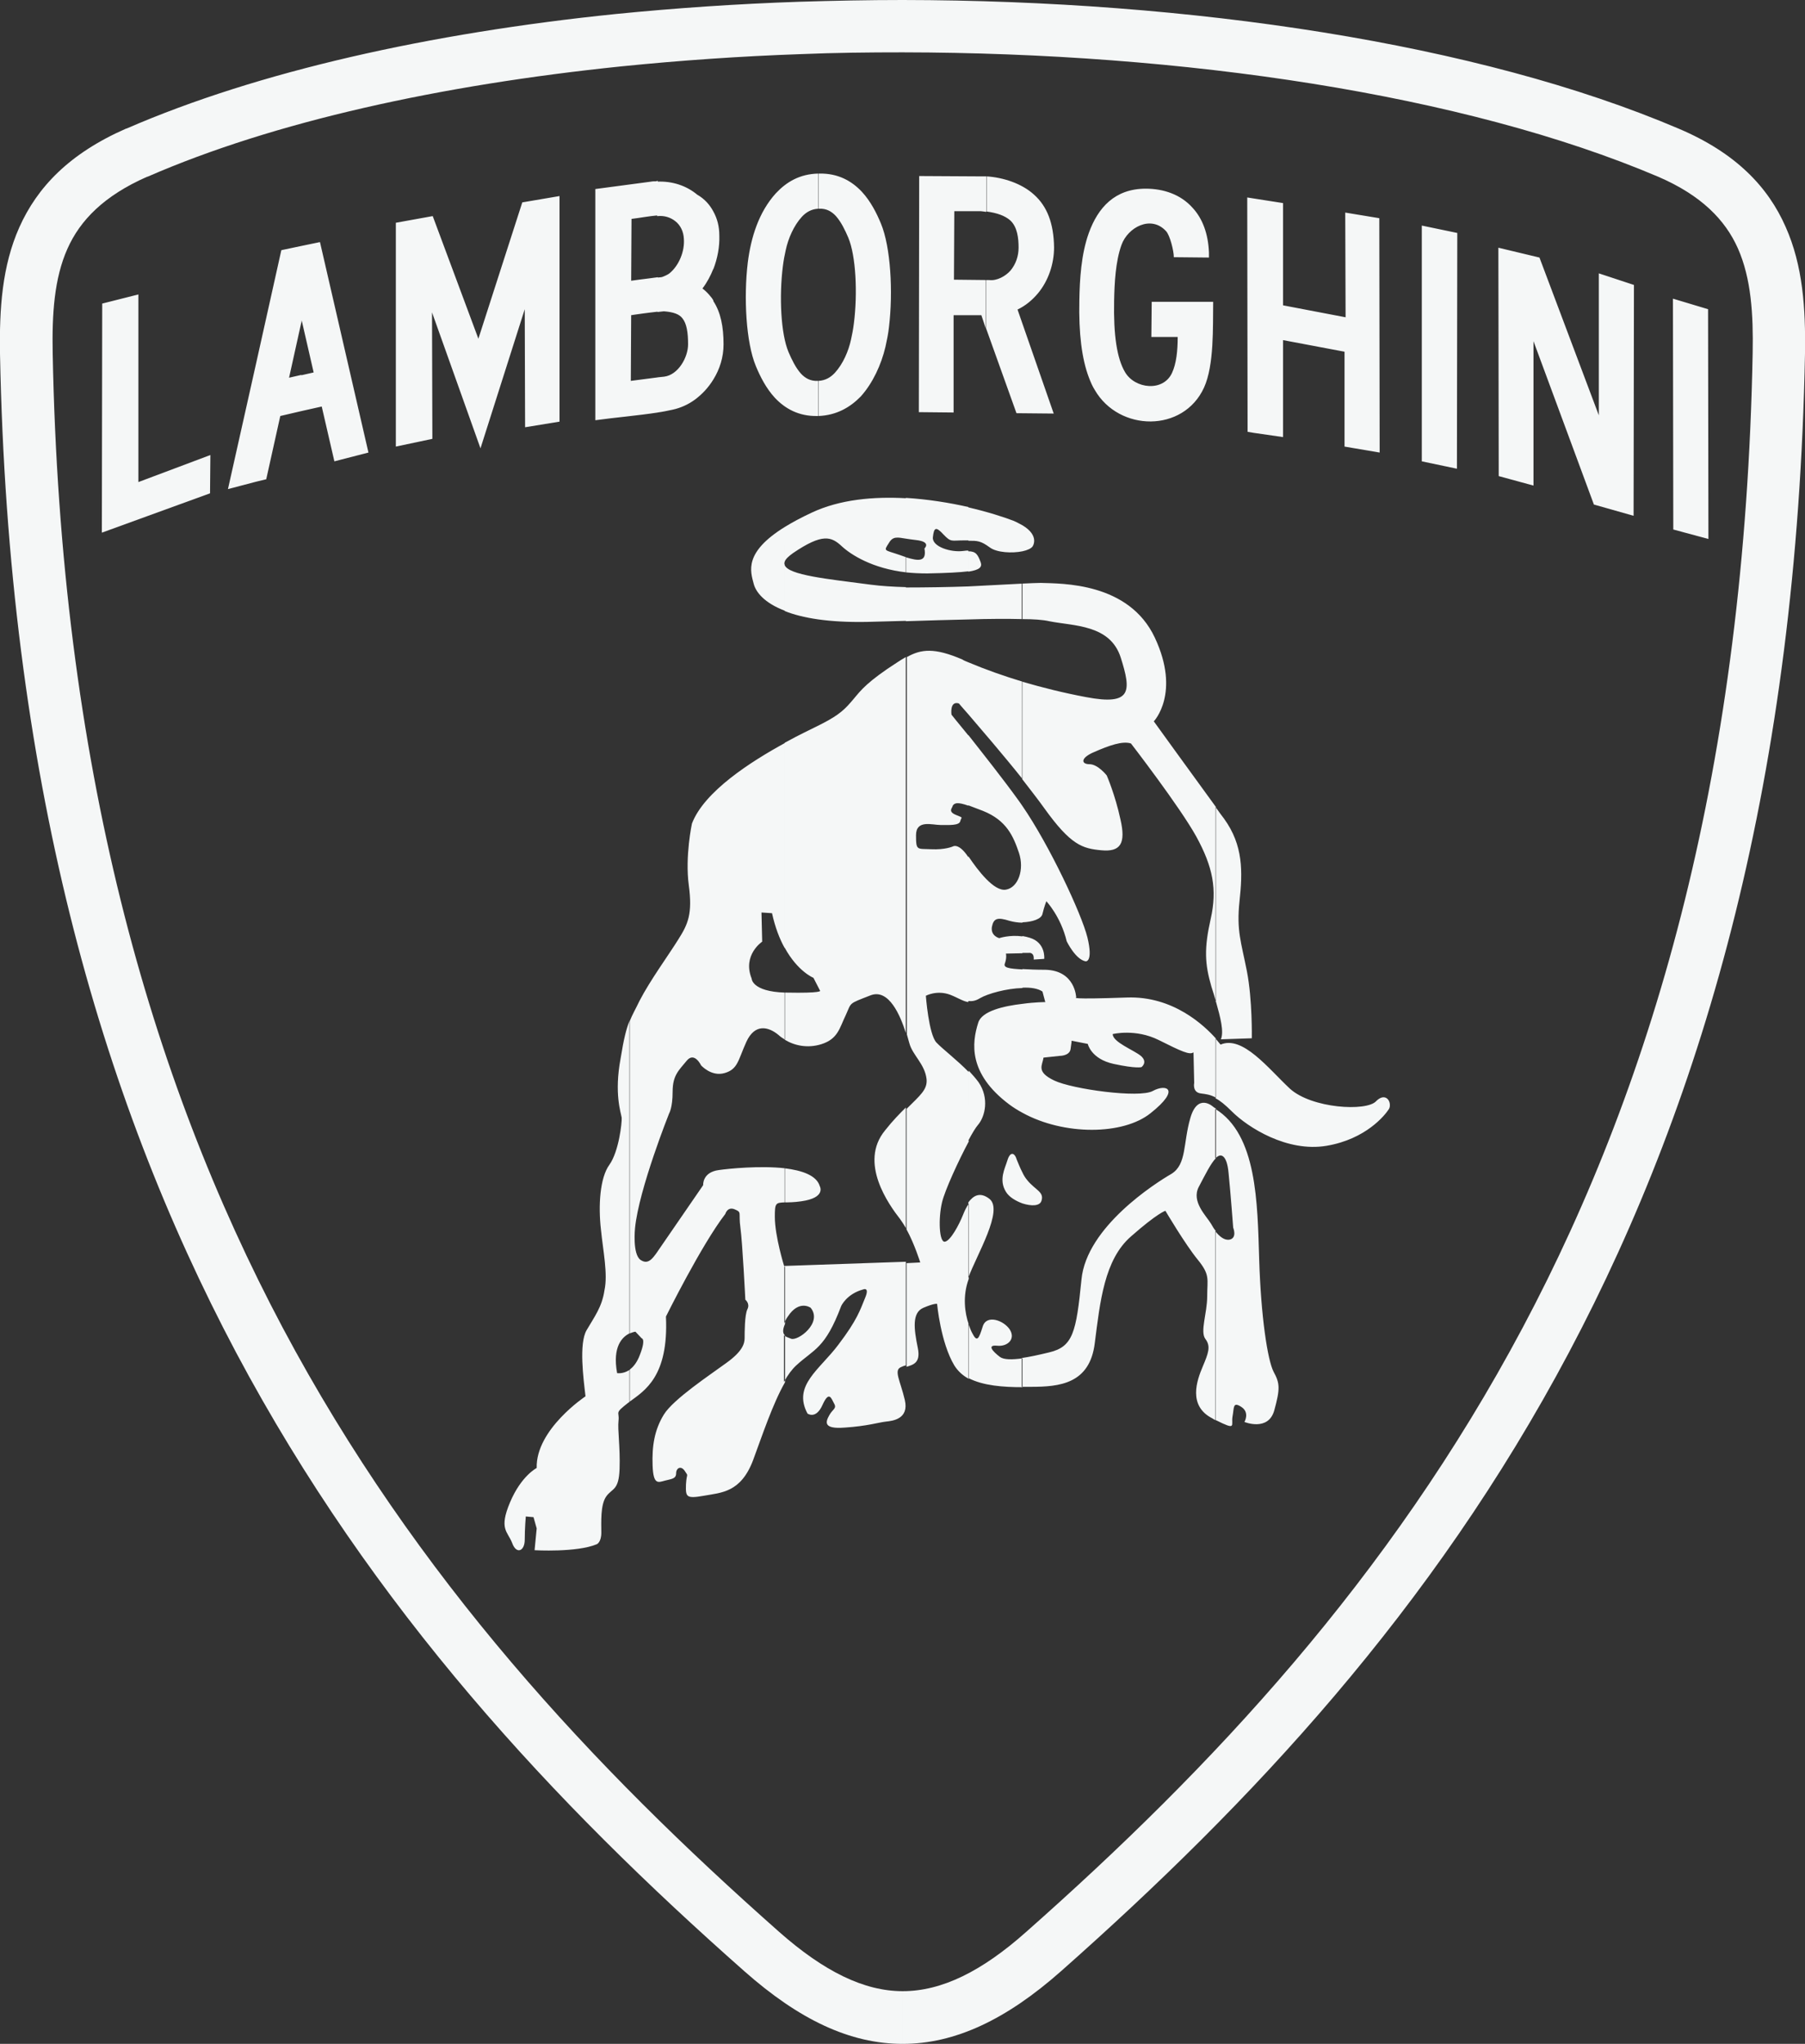 <?xml version="1.0" encoding="utf-8"?>
<!-- Generator: Adobe Illustrator 25.0.1, SVG Export Plug-In . SVG Version: 6.00 Build 0)  -->
<svg version="1.1" id="Layer_1" xmlns="http://www.w3.org/2000/svg" xmlns:xlink="http://www.w3.org/1999/xlink" x="0px" y="0px"
	 viewBox="0 0 513.9 581.7" style="enable-background:new 0 0 513.9 581.7;" xml:space="preserve">
<rect x="0" y="0" width="513.9" height="581.7" fill="#333333" stroke="none"/>
<style type="text/css">
	.st0{fill:#F5F7F7;}
	.st1{fill-rule:evenodd;clip-rule:evenodd;fill:#F5F7F7;}
</style>
<path class="st0" d="M357,123.2V56.5l8.3,1.3l0,29.1l17.8,3.4L383,60.5l9.7,1.6l0.1,66.7l-10-1.7l0-27l-17.5-3.3l0,27.6L357,123.2
	L357,123.2z M414.9,66.3l-0.1,67.1l-10-2.1l0-67.1L414.9,66.3L414.9,66.3z M426.7,135.5l-0.1-65l11.7,2.8l16.9,44.9l0-40.4l10,3.3
	l-0.1,65.7l-11.3-3.2l-17.2-46.5l0,41.1L426.7,135.5L426.7,135.5z M486.3,88l0.1,65.4l-10-2.7L476.3,85L486.3,88z M357,56.5v66.7
	l-1.8-0.3l-0.1-66.7L357,56.5L357,56.5z M310,107.4V66.3c2.6-7.2,7.4-12.6,16.2-12.6c5,0,9.9,1.6,13.3,5.4c2.9,3.1,4.5,7.5,4.7,12.8
	c0,0,0,1.3,0,1.4l-10-0.1c0-1.8-1.1-6.2-2.2-7.4c-4.3-4.7-10.9-1.1-12.7,3.9c-1.7,4.7-2,10.9-2.1,15.9c-0.2,9.8,0.8,16.4,3.1,20.3
	c2.8,4.8,10.9,5.7,13.4,0.2c1.2-2.6,1.6-6.2,1.6-10.2l-7.5,0l0.1-10l17.5,0c-0.1,7.2,0.3,18-2.6,24.4c-5.9,12.9-24.2,12.6-31.1,0.7
	C311,109.9,310.5,108.7,310,107.4L310,107.4z M310,66.3v41.1c-2-5.3-2.9-12.5-2.7-21.9C307.4,79.6,307.8,72.4,310,66.3L310,66.3
	L310,66.3z M280.8,93.6V79.7l0.8,0c2.2,0.3,4.7-1.1,6.1-2.7c1.5-1.8,2.3-4.1,2.3-6.5c0-2.6-0.3-5.9-2.4-7.8
	c-1.5-1.3-3.7-2.1-6.7-2.5V50.2c4.7,0.3,10,2,13.5,5.2c3.7,3.3,5.6,8.1,5.7,15c0,4.7-1.6,9.5-4.6,13.1c-1.6,1.9-3.5,3.5-5.8,4.6
	l10.3,29.6l-10.6-0.1L280.8,93.6z M280.8,50.2v10.1c-0.5-0.1-1-0.1-1.6-0.2l-7.5,0l-0.1,19.5l9.1,0.1v13.9l-1.3-3.9l-7.9,0l0,27.7
	l-9.9-0.1l0.1-67.2l17.8,0.1C280,50.2,280.4,50.2,280.8,50.2L280.8,50.2z M233,118.4v-10c2-0.1,3.5-1,4.7-2.3
	c2.3-2.5,3.9-6.2,4.6-9.5c0.3-1.3,0.6-2.9,0.8-4.5c1.1-8.6,0.6-19.3-1.6-24.5c-0.9-2.1-2-4.4-3.5-6.1c-1.2-1.3-2.7-2.2-4.8-2.1
	l-0.1,0v-10l0.2,0c5.3-0.1,9.2,2.1,12.1,5.2c2.5,2.7,4.2,6.1,5.4,9c2.8,6.7,3.5,19.5,2.3,29.5c-0.2,1.9-0.6,3.8-1,5.6
	c-1.2,5.1-3.6,10.3-7,14.1C242.1,115.9,238.2,118.2,233,118.4L233,118.4z M233,49.4v10c-2,0.1-3.5,1-4.7,2.3
	c-2.3,2.5-3.9,6.2-4.6,9.5c-0.3,1.3-0.6,2.9-0.8,4.5c-1.1,8.6-0.6,19.3,1.6,24.5c0.9,2.1,2,4.4,3.5,6.1c1.2,1.3,2.7,2.2,4.8,2.1
	l0.1,0v10l-0.2,0c-5.3,0.1-9.2-2.1-12.1-5.2c-2.5-2.7-4.2-6.1-5.4-9c-2.8-6.7-3.5-19.5-2.3-29.5c0.9-7.1,3.1-14.3,8-19.7
	C223.9,51.8,227.7,49.5,233,49.4L233,49.4z M203.1,108V85.7c2.1,3.2,2.9,7.3,2.9,12.3C206,101.7,204.9,105.1,203.1,108L203.1,108z
	 M203.1,76.6V60.2c1.1,2,1.7,4.2,1.7,6.9C204.9,70.2,204.3,73.5,203.1,76.6L203.1,76.6z M203.1,60.2v16.3c-0.8,2-1.8,3.9-3.1,5.6
	c0.9,0.7,1.7,1.5,2.4,2.4c0.3,0.3,0.5,0.7,0.7,1V108c-1.4,2.3-3.2,4.2-5.2,5.7c-1.9,1.4-4.1,2.4-6.4,2.9c-1.4,0.3-2.8,0.6-4.3,0.8
	v-10l1.9-0.2c4-0.5,6.8-5.5,6.8-9.2c0-3.4-0.4-5.9-1.6-7.4c-0.9-1.2-2.6-1.8-5.3-2c-0.6,0.1-1.2,0.1-1.8,0.2v-9.8
	c0.3,0,0.7-0.1,1-0.1c0.4,0,2.1-0.8,2.4-1.1c2.7-2.2,4.4-6.3,4.1-9.9c-0.1-1.9-0.9-3.8-2.5-5c-1.3-1-3-1.6-5-1.4l-0.1,0v-9.8
	c4.4-0.2,8.4,1.2,11.4,3.7C200.6,56.6,202.1,58.3,203.1,60.2z M187.3,51.5v9.8c-2.5,0.2-5,0.7-7.5,1l-0.1,17.6
	c0.7-0.1,1.5-0.2,2.2-0.3c1.9-0.2,3.7-0.5,5.4-0.7v9.8c-1.5,0.2-2.8,0.3-4.1,0.5c-1.2,0.2-2.4,0.3-3.5,0.5l-0.1,18.7l7.7-1v10
	c-5.9,0.9-12,1.4-17.8,2.2l0-65.8l15.8-2.1c0.5-0.1,1-0.1,1.5-0.1C187,51.5,187.1,51.5,187.3,51.5L187.3,51.5z M85.8,117v-10.2
	l3.5-0.8l-3.4-14.8l-0.1,0.6V70l5.3-1.1l13.8,59.9l-9.7,2.5l-3.6-15.6L85.8,117L85.8,117z M112.7,127.1l0-63.7l10.5-1.9l13,34.9
	l12.5-38.8l10.6-1.8l0,64.2l-9.8,1.6l-0.1-33.6l-12.6,39.6l-13.8-38.7l0.1,36L112.7,127.1z M85.8,70v21.7l-3.5,15.8l3.5-0.8V117
	l-6,1.4l-4,18l-2.9,0.7v-33.6l7.2-32.3L85.8,70z M72.9,103.5v33.6l-8,2.1L72.9,103.5L72.9,103.5z M39.4,83.8l0,53.4l20.5-7.7
	l-0.1,10.9L29,151.6l0.1-65.2L39.4,83.8z"/>
<path class="st1" d="M395.7,314.3v0.4c0,0.3-0.1,0.7-0.3,1c-1.1,1.7-6.5,8.5-17.7,10.4c-11.2,1.9-22.4-5.2-27-9.8
	c-1.9-1.9-3.4-3.1-4.6-3.7v-17c0.9,1.1,1.4,1.7,1.4,1.7c6.3-2.7,13.6,6.8,19.7,12.5c6.2,5.7,21.9,6.6,24.6,3.6
	C394,311.2,395.6,312.7,395.7,314.3L395.7,314.3z M346.2,404.2c6,3,4.3,1.5,4.7-1c0.5-2.5,0-4.4,2.5-2.8c2.5,1.6,0.9,4.3,0.9,4.3
	s6.8,2.8,8.5-3.3c1.7-6.2,1.6-7.7-0.2-11c-1.7-3.3-3.6-15.6-4.1-32c-0.5-16.1-0.6-35.5-12.5-42.8v14.1c0.4-0.4,0.8-0.7,1.2-0.8
	c0,0,2.1-0.9,2.6,5.1c0.6,6,1.3,15.4,1.3,15.4s1.2,2.9-1,3.4c-1.5,0.3-2.9-0.9-4.1-2.4V404.2L346.2,404.2z M346.2,285.1
	c1.3,4.6,2.3,8.5,1.4,10.7l8.8-0.3c0,0,0.2-10.9-1.4-19.1c-1.6-8.2-3-11.5-2.1-19.9c0.9-8.4,1.1-15.9-4.4-23.5
	c-0.7-0.9-1.5-2-2.4-3.3V285.1z M346.2,229.7v55.4c-0.4-1.4-0.8-2.8-1.3-4.3c-1.9-6.5-2.1-10.9-0.2-19.3c1.9-8.4,0.6-14.8-4.1-23.4
	c-4.7-8.5-18.6-26.5-18.6-26.5c-2.4-0.8-6.3,0.6-10.4,2.4c-4.1,1.7-3.8,3.5-1.4,3.5c2.4,0,4.9,3.2,4.9,3.2s2.4,5.5,3.9,12.5
	c1.6,6.9,0,9.3-5.4,8.8c-5.4-0.5-8.7-1.4-16.3-12c-1.7-2.4-4-5.3-6.3-8.3V194c5.8,1.7,11.8,3.2,18.2,4.4c13.1,2.5,12.9-1.7,9.9-11.2
	c-3-9.5-13.4-9-20.4-10.4c-1.7-0.4-4.4-0.6-7.8-0.6v-10.1c2.4-0.1,4.3-0.2,5.4-0.2c6,0.2,25.1-0.2,32.5,15.6
	c7.4,15.8-0.3,23.8-0.3,23.8S339.7,220.8,346.2,229.7L346.2,229.7z M346.2,295.6c-3.3-3.7-12.2-12.2-25.4-11.7
	c-16.9,0.6-14.4,0-14.4,0s-0.2-7.7-8.8-7.9c-2.6,0-4.8-0.1-6.5-0.2v5.3c2.3-0.1,4.4,0.2,5.7,1.1l0.8,3c0,0-2.9,0-6.5,0.5v31
	c11.8,6.5,28.7,6.4,36.5,0.1c8.7-6.9,4.4-8.4,0.6-6.3c-3.8,2.1-22.9-0.5-28.1-3c-5.2-2.5-3.3-4.3-3-6.5l4.7-0.5c0,0,2.7,0,3-1.9
	c0.3-1.9,0.3-2.4,0.3-2.4l4.6,0.9c0,0,0.9,4.3,7.4,5.7c6.5,1.4,7.9,0.9,7.9,0.9s1.9-1.4-0.2-3.2c-2.1-1.7-8-3.9-8-6.2
	c0,0,6.5-1.6,13.1,1.7c6.6,3.3,8.8,4.3,9.9,3.5l0.2,8.7c0,0-0.6,2.7,1.9,3c1.5,0.2,2.6,0.3,4.3,1.2V295.6L346.2,295.6z M346.2,315.5
	v14.1c-1.5,1.5-3.1,4.8-4.9,8.2c-2.2,4.2,2.2,8.3,3.5,10.5c0.4,0.7,0.8,1.4,1.3,2v53.9c-0.3-0.1-0.6-0.3-0.9-0.5
	c-7.1-3.6-4.4-10.9-2.8-14.7c1.6-3.8,2.4-5.8,0.8-7.9c-1.6-2.1,0.5-7.3,0.5-12.2c0-4.9,0.9-6-2.7-10.4c-3.6-4.4-9.2-13.9-9.2-13.9
	s-2.2,0.6-9.8,7.3c-7.6,6.6-8.8,18.6-10.3,30.3c-1.4,11.7-10.1,12.5-18.2,12.5c-0.8,0-1.7,0-2.6,0v-8.2c2.2-0.3,4.9-0.9,7.8-1.6
	c6.8-1.6,7.7-5.7,9.2-20.7c1.4-15,21.1-27.5,25.6-30.1c4.4-2.7,3.3-8.7,5.4-15.9c2.1-7.3,6.5-3.2,6.5-3.2
	C345.7,315.2,345.9,315.4,346.2,315.5L346.2,315.5z M291.1,342.5c2.5,0.8,4.9,0.8,5.4-0.7c0.9-2.6-1.8-3.1-4.1-6
	c-0.5-0.6-1-1.4-1.3-2.1V342.5L291.1,342.5z M291.1,271.2l1.8,0c0,0,1.6-0.3,1.4,1.9l3-0.2c0,0,0.5-4.6-4.1-6
	c-0.7-0.2-1.4-0.4-2.1-0.5V271.2L291.1,271.2z M291.1,262.5c2.7-0.1,5.4-0.9,5.7-2.4c0.5-2.1,1.1-3.6,1.1-3.6s4.1,4.3,5.8,11.4
	c0,0,2.5,5.2,5.4,5.7c0,0,2.2,0.3,0.5-6.8c-1.7-6.8-10.8-26.2-18.5-37.4V262.5L291.1,262.5z M291.1,156.9v-7.4c5,3,2.9,6,2.9,6
	C293.6,156.1,292.5,156.6,291.1,156.9z M291.1,149.5v7.4c-2.9,0.6-7.3,0.4-9.3-1.1c-2.6-1.9-3.5-1.9-6.1-1.9v-9.5
	c5.6,1.3,10.2,2.8,12.8,3.8C289.5,148.6,290.3,149.1,291.1,149.5L291.1,149.5z M291.1,166.1v10.1c-4.2-0.1-9.4-0.1-15.4,0.1v-9.4
	C281.6,166.6,287.1,166.3,291.1,166.1L291.1,166.1z M291.1,194v27.7c-5.5-6.9-11.9-14.3-15.4-18.4v-14.8
	C280.7,190.6,285.8,192.4,291.1,194L291.1,194z M291.1,229.4c-0.3-0.4-0.6-0.9-0.9-1.3c-4.6-6.4-10.5-13.8-14.5-18.9v20
	c1.1,0.4,2.4,0.9,4.2,1.6c6.7,2.7,8.6,7.2,10.2,11.9c1.6,4.8-0.2,9.9-3.7,10.5c-3.4,0.6-8-5.5-10.7-9.5v41.2c1,0.1,2,0,3.3-0.8
	c2.2-1.3,7.6-2.8,12.1-2.9v-5.3c-3.9-0.2-5.5-0.5-5-1.7c0.6-1.7,0.3-2.8,0.3-2.8l4.7-0.1v-4.8c-3.7-0.5-6.6,0.5-6.6,0.5
	s-2.5-0.6-2.1-3.2c0.5-2.5,1.6-2.8,5.1-1.7c1.1,0.3,2.4,0.5,3.6,0.5V229.4L291.1,229.4z M291.1,285.7v31c-1.3-0.7-2.6-1.5-3.8-2.4
	c-11.7-8.8-10.6-17.5-8.8-23.2C279.5,287.7,285.9,286.3,291.1,285.7L291.1,285.7z M291.1,333.7v8.8c-1.9-0.7-3.8-1.8-4.7-3.3
	c-2.1-3.4-0.3-6.6,0.4-8.9c0.8-2.7,2.1-2.3,2.7-0.2C289.9,331,290.4,332.4,291.1,333.7L291.1,333.7z M291.1,386.6v8.2
	c-5.4,0-11.2-0.4-15.4-2.6v-15.5c0.4,1.1,0.7,2,1.1,2.7c1.4,2.8,1.9,1.6,3-1.9c1.1-3.5,6-1.7,7.7,0.9c1.7,2.7-0.6,4.9-3.6,4.6
	c-3-0.3-1.3,1.6,0.8,3.2C285.8,387,288.1,387,291.1,386.6L291.1,386.6z M275.7,363.6c2.4-6.5,10.1-19.2,6-22.4c-2.7-2.1-4.6-0.9-6,1
	V363.6L275.7,363.6z M275.7,324.6c1.1-2.1,2.1-3.7,2.7-4.4c2.1-2.4,3.3-7.7,0.2-12.2c-0.8-1.1-1.8-2.2-2.8-3.3V324.6L275.7,324.6z
	 M275.7,162.7c3.2-0.5,4-1.3,3.5-2.7c-0.8-2.1-1.3-3.1-3.5-3.1V162.7z M263.2,156.1c0,0,2.1-1.9-2.4-2.4c-1.1-0.1-2.1-0.3-2.9-0.4
	v-11.6c6.4,0.4,12.5,1.4,17.8,2.6v9.5c-0.4,0-0.8,0-1.3,0c-3.6,0-3.6,0.6-5.8-1.7c-2.2-2.4-2.7-1.9-3,0.8c-0.3,2.7,5.2,4.4,8.7,3.9
	c0.6-0.1,1-0.1,1.4-0.1v5.9c-2.4,0.3-6.1,0.5-11.7,0.6c-2.2,0-4.2-0.1-6.1-0.3v-4.3C261.5,159.7,263.9,160,263.2,156.1L263.2,156.1z
	 M275.7,166.9v9.4c-5.4,0.1-11.4,0.3-17.8,0.5v-9.6C263.7,167.2,269.9,167.1,275.7,166.9L275.7,166.9z M275.7,188.5v14.8
	c-1.7-1.9-2.7-3.1-2.7-3.1c-2.7-0.8-2.1,3.2-2.1,3.2s1.9,2.4,4.8,5.9v20c-3.1-1.1-4-0.8-4.5,0.1c0.1,0.4-1.5,1.5,0.9,2.5
	c2.4,1,1.6,0.5,1.3,1.8c-0.3,1.3-3.2,1.1-5.6,1.1c-2.4,0-7-1.6-7,2.9c0,4.5,0.3,3.8,4.3,4c4,0.2,6.2-0.8,6.2-0.8s1.6-1.1,4.3,2.9
	l0.1,0.2v41.2c-1.5-0.2-2.9-1.2-5.2-2.1c-3.8-1.4-6.9,0.3-6.9,0.3s0.8,10.9,3,13.3c1.7,1.8,5.9,5,9.2,8.4v19.8
	c-2.9,5.4-6.8,13.9-7.6,17.3c-1.1,4.7-0.8,11.4,0.8,11.2c1.6-0.2,4.1-4.9,5.2-7.7c0.4-1,0.9-2.1,1.6-3.1v21.4l0,0
	c-1.8,4.9-1.1,9.7,0,12.9v15.5c-1.7-0.9-3.1-2.2-4.1-3.8c-3.9-6.5-4.9-17.5-4.9-17.5s-0.6-0.3-3.9,1.1c-3.3,1.4-2.7,6-1.6,11.4
	c0.9,4.3-1.3,4.8-3.2,5.4v-29.5l3.9-0.2c0,0-1.6-5.2-3.9-9.4v-34.3c3.9-3.9,6-5.5,5.7-8.5c-0.5-4.3-4-6.8-4.9-10.2
	c-0.2-0.6-0.4-1.5-0.7-2.5V187c4.1-2.3,7.9-2.7,15.8,0.7C274.4,188,275,188.2,275.7,188.5z M257.9,153.3c-2.4-0.4-3.7-0.7-4.8,1.2
	c-1.6,2.5-1.4,1.9,3.2,3.5c0.6,0.2,1.1,0.4,1.7,0.6v4.3c-9.6-1.1-15.7-5-18.3-7.4c-3-2.8-5.5-3.8-13.9,1.9c-1.4,1-2.2,1.8-2.4,2.5
	V150c2.1-1.3,4.7-2.7,7.7-4.1c8.1-3.8,17.7-4.6,26.8-4.1V153.3L257.9,153.3z M257.9,167.1c-3.6-0.1-7-0.3-10-0.7
	c-12.2-1.6-23.5-2.7-24.5-5.6v13.1c5,2,12.5,3.3,23.4,3.1c3.8-0.1,7.5-0.2,11.1-0.3V167.1L257.9,167.1z M257.9,187v107
	c-1.5-4.8-4.8-12.8-10.1-10.7c-6.4,2.5-5.3,1.9-7,5.6c-1.8,3.7-2.2,6.8-7,8.3c-3.9,1.2-7.6,0.4-10.4-1.3v-13.4c0.2,0,0.4,0,0.6,0
	c10,0.2,9.5-0.5,9.5-0.5l-1.9-3.7c0,0-4.5-1.8-8.2-8.6v-58.3c4.2-2.3,7.6-3.9,9.2-4.7c5.1-2.5,7.3-4.1,9.6-6.8
	c2.4-2.7,3.3-4.6,10.4-9.5C254.6,189.1,256.3,187.9,257.9,187L257.9,187z M257.9,315.2v34.3c-0.5-0.9-1.1-1.8-1.6-2.5
	c-3.2-4.1-11.9-16.1-4.3-25.3C254.2,318.9,256.2,316.9,257.9,315.2L257.9,315.2z M257.9,359.1v29.5c-0.5,0.1-1,0.3-1.4,0.5
	c-2.1,0.9-0.2,3.8,1.1,9.3c1.3,5.5-3.5,6-5.4,6.2c-1.9,0.2-5.4,1.3-11.7,1.7c-6.3,0.5-5.4-1.7-4.4-3.5c0.9-1.7,2.2-1.9,1.4-3.3
	c-0.8-1.4-1.4-3.9-3.3,0.3c-1.9,4.3-4.3,2.5-4.3,2.5c-4.3-8,3.5-12.5,8.8-19.6c5.4-7.1,6.2-9.9,7.6-13.3c1.4-3.3-0.6-2.4-0.6-2.4
	c-4.7,1.3-6.2,4.7-6.2,4.7c-4.6,12.2-7.7,12.2-12.8,16.9c-1.2,1.1-2.4,2.7-3.5,4.7v-13.3c0.5,0.5,1.3,0.7,2,1
	c1.9,0.8,9.1-4.5,5.6-8.8c0,0-3.3-2.4-6.5,2.5c-0.5,0.7-0.8,1.3-1,1.9v-16.3L257.9,359.1L257.9,359.1z M223.4,342.2v-9.7
	c4.9,0.6,9.1,2,10,5.1c0,0,1.9,3.3-5.3,4.3C226,342.2,224.5,342.2,223.4,342.2z M223.4,150v9.9c-0.1,0.3-0.1,0.6,0,0.8v13.1
	c-5.8-2.2-8.2-5.3-8.8-7.6C213.6,162.5,211.8,157.2,223.4,150L223.4,150z M223.4,211.5v58.3c-1.4-2.5-2.7-5.8-3.6-9.9l-3-0.2
	l0.2,8.3c0,0-5.7,3.8-3,10.5c0,0,0,3.7,9.5,4v13.4c-0.6-0.4-1.3-0.8-1.8-1.3c-3-2.5-6.8-3.3-9.2,1.9c-2.4,5.3-2.4,7.8-6.2,8.9
	c-3.8,1.1-6.7-2.2-6.7-2.2s-1.9-4-4.1-1.3c-2.2,2.7-4,4.1-4,8.8c0,4.6-1,6.2-1,6.2s-8.6,21.5-9.7,32.6c0,0-0.8,7.5,1.6,9.1
	c2.4,1.6,3.7-0.8,5.9-4c2.2-3.2,11.9-17.3,11.9-17.3s-0.3-3.7,4.5-4.3c2.8-0.4,11.7-1.3,18.8-0.5v9.7c-2.7,0.1-2.9,0.2-2.9,4.1
	c0,5.6,2.7,14.2,2.7,14.2l0.2,0v16.3c-0.8,1.8-0.6,2.7,0,3.3v13.3c-3.5,6.1-6.5,15.2-9.1,22.2c-3.5,9.2-9,9.2-14,10.1
	c-5.1,0.9-5.2,0.3-5.1-3.2c0.2-3.5,0.8-2.1-0.3-3.8c-1.1-1.7-2.5-0.9-2.5,0.6c0,1.6-1.3,1.6-3.2,2.1c-1.9,0.5-3.3,1.3-3.5-4.3
	c-0.2-5.5,0.5-10.1,3.2-14.5c2.7-4.4,13.3-11.4,17.8-14.7c4.6-3.3,5.2-5.5,5.2-7.1c0-1.6,0-6.6,0.8-8.2c0.8-1.6-0.6-2.7-0.6-2.7
	s-0.8-16.1-1.4-20.5c-0.6-4.4,0.5-4.3-1.6-5.2c-2.1-0.9-2.7,1.3-2.7,1.3c-6.8,8.8-16.9,29.2-16.9,29.2c0.8,17.1-6.1,21.1-10.3,24.2
	v-9.1c0.9-0.7,1.8-1.7,2.6-3.5c2.2-5.3,0.8-5.4,0.8-5.4l-1.8-1.9c0,0-0.7,0.1-1.6,0.5v-88.9c0.7-1.8,1.6-3.3,2.8-5.8
	c3-5.8,8.2-12.9,11-17.4c2.8-4.4,4.1-7.3,3-15.5c-1.1-8.2,0.9-17.5,0.9-17.5C200.5,225.2,213.9,216.7,223.4,211.5z M179.2,290.6
	v88.9c-2,1-4.9,3.7-3.5,11.3c0,0,1.7,0.3,3.5-0.9v9.1l-0.3,0.2c-4.1,3.2-2.5,2.4-2.8,5.1c-0.3,2.7,0.5,7.4,0.3,13.7
	c-0.2,6.3-2.1,5.5-3.8,7.9c-1.7,2.4-1.4,7.4-1.4,10.3c0,2.8-1.3,3.3-1.3,3.3c-5.7,2.4-17.7,1.7-17.7,1.7l0.6-6.2l-0.9-3.2l-2.2-0.2
	c0,0-0.3,3.3-0.3,6.6c0,3.3-2.4,4.3-3.6,0.9c-1.3-3.3-3.8-3.9-0.6-11.5c3.2-7.6,7.6-9.8,7.6-9.8c-0.3-11,13.9-20.4,13.9-20.4
	c-0.6-5.1-1.9-15,0.3-18.8c2.2-3.8,4.4-6.6,5.1-11.4c1-4.6-0.4-11.2-1-17.2c-0.8-6.9-0.3-14.8,2.4-18.5c2.7-3.8,3.6-12,3.5-13.4
	c-0.2-1.4-2.2-6.8-0.3-16.9C177.6,295.6,178.3,292.9,179.2,290.6z"/>
<path class="st0" d="M257,0c81.8,0.1,163.9,12.3,220.9,36.6c16.3,6.9,25.5,16.6,30.5,28c4.9,11,5.7,23.2,5.5,36
	c-2.3,119.7-28.3,211-67.2,284.3c-38.9,73.3-90.7,128.4-144.6,176.1c-15.6,13.8-30.2,20.7-45.1,20.7v-15c11.1,0,22.5-5.6,35.2-16.9
	c52.7-46.6,103.3-100.5,141.3-171.9c38-71.4,63.3-160.5,65.5-277.5c0.2-10.9-0.4-21.1-4.2-29.7c-3.6-8.1-10.4-15.1-22.7-20.4
	C416.8,26.8,336.8,15,257,14.9V0z M211.9,561C158,513.4,106.2,458.2,67.2,384.9C28.3,311.6,2.3,220.4,0,100.6
	c-0.2-12.8,0.6-24.9,5.5-35.9c5.1-11.4,14.2-21,30.4-28.1l0.1,0l0,0l0,0C73.5,20.3,122.5,9.4,175.2,4c17.1-1.7,34.6-2.9,52.4-3.5
	C237.3,0.2,247.1,0,257,0v14.9c-9.7,0-19.3,0.1-28.9,0.5c-17.3,0.6-34.5,1.8-51.3,3.5C125.4,24.2,78,34.6,42,50.3l-0.1,0l0,0l0,0
	c-12.3,5.4-19.1,12.4-22.7,20.5c-3.8,8.5-4.4,18.7-4.2,29.6c2.2,117,27.6,206.1,65.5,277.5c38,71.4,88.6,125.3,141.3,171.9
	c12.8,11.3,24.2,16.9,35.2,16.9h0v15h0C242,581.7,227.5,574.8,211.9,561z"/>
</svg>
